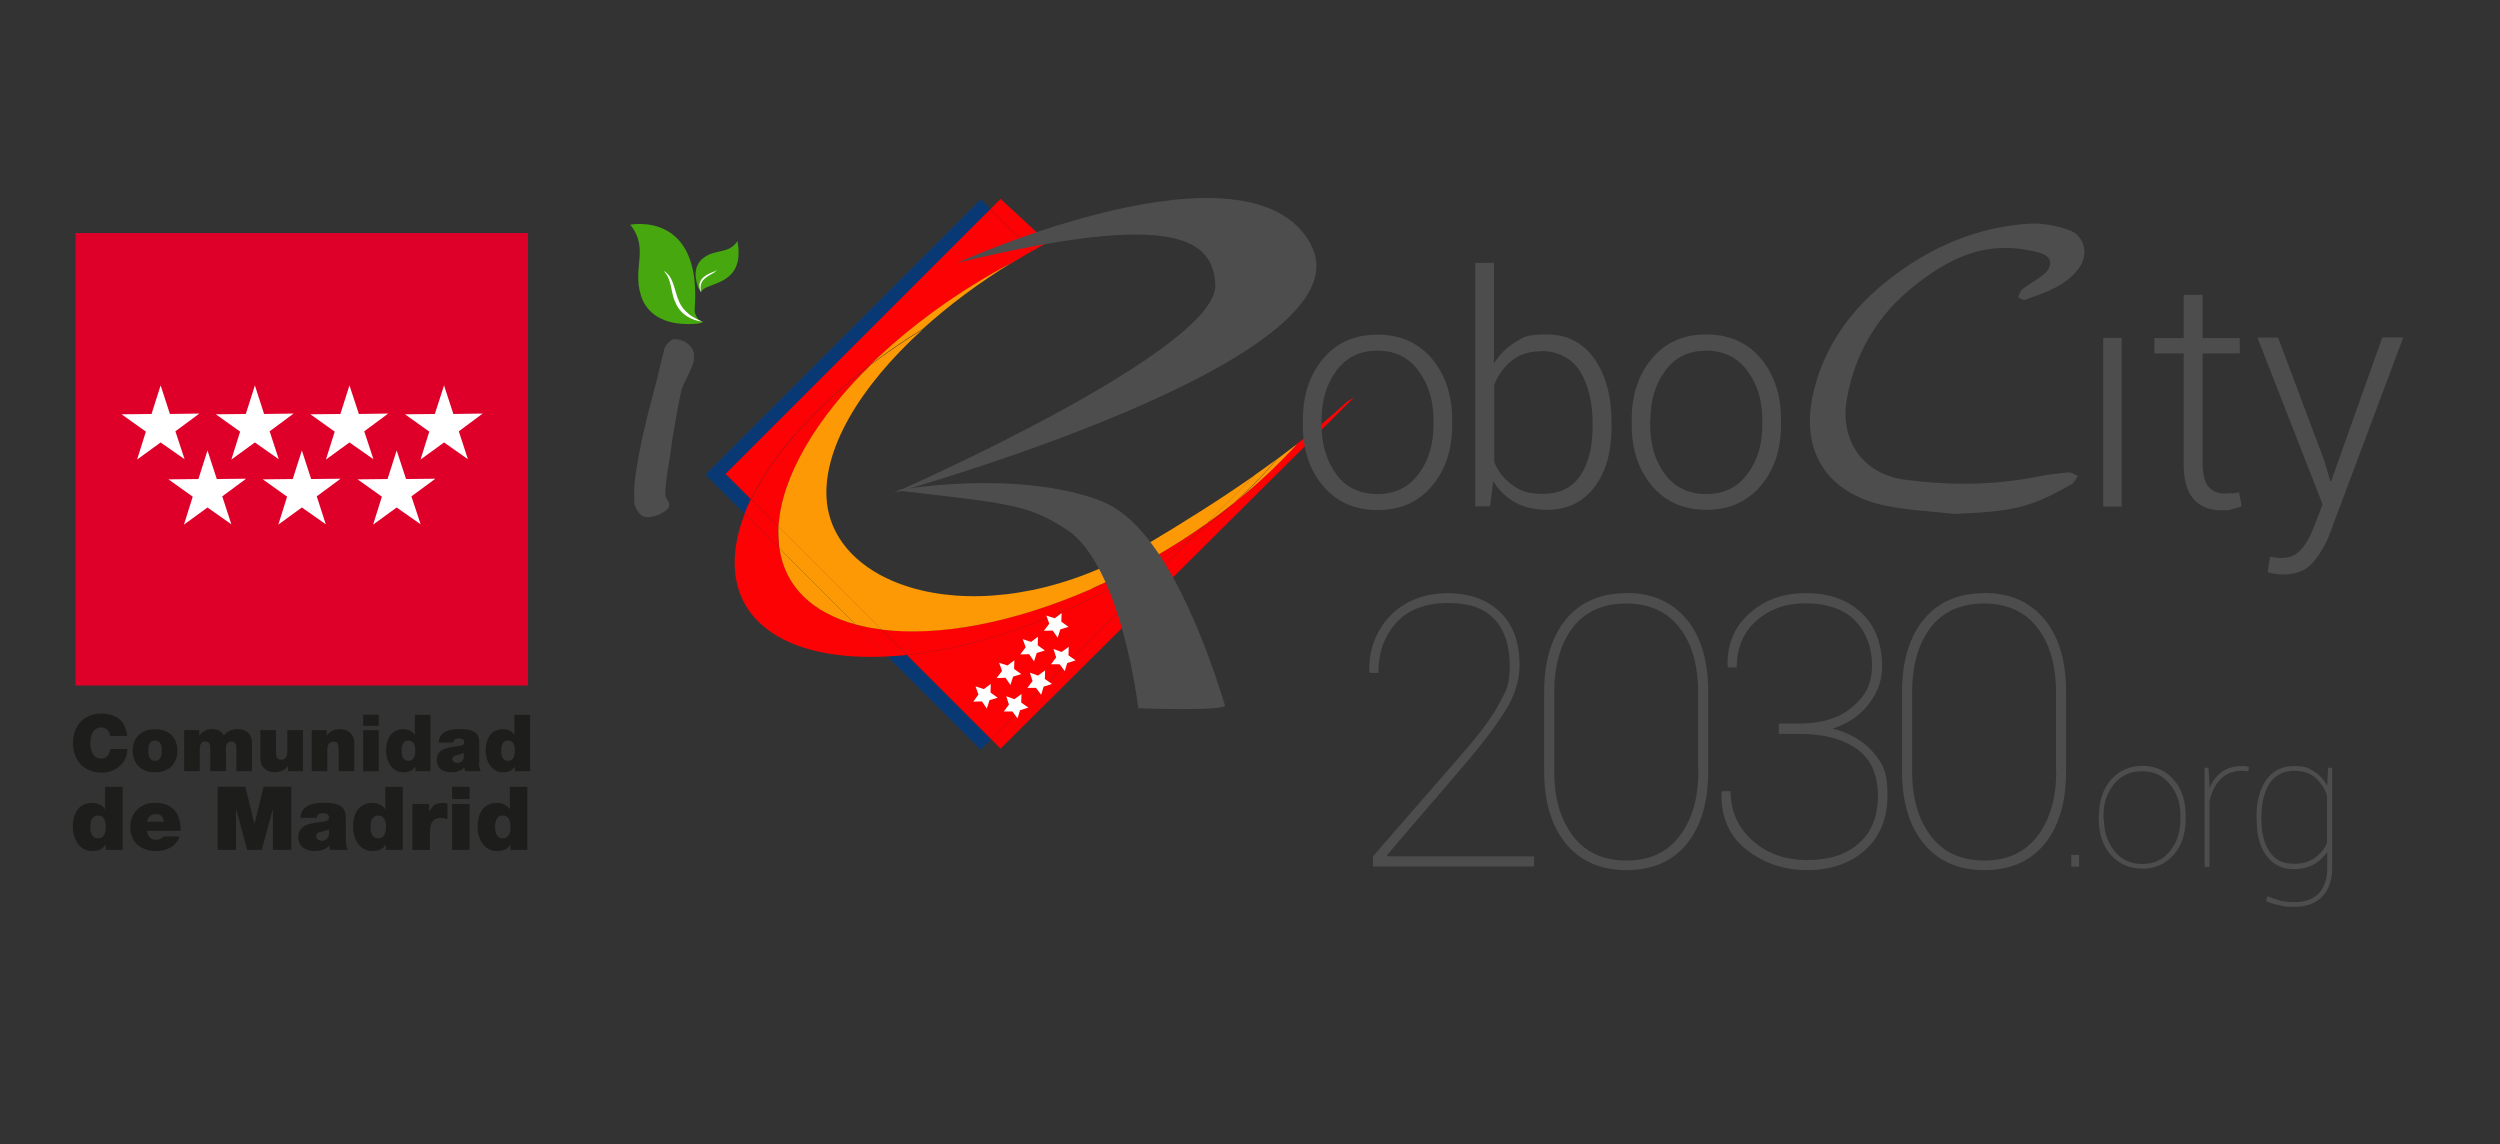 <?xml version="1.0" encoding="UTF-8" standalone="no"?>
<svg
   id="hojas_eco"
   version="1.1"
   viewBox="0 0 1076.4 492.6"
   sodipodi:docname="logo CM_robocity2030.svg"
   inkscape:version="1.4 (86a8ad7, 2024-10-11)"
   inkscape:export-filename="logo CM_robocity2030.jpg"
   inkscape:export-xdpi="300"
   inkscape:export-ydpi="300"
   xmlns:inkscape="http://www.inkscape.org/namespaces/inkscape"
   xmlns:sodipodi="http://sodipodi.sourceforge.net/DTD/sodipodi-0.dtd"
   xmlns="http://www.w3.org/2000/svg"
   xmlns:svg="http://www.w3.org/2000/svg">
  <rect x="0" y="0" width="1076.4" height="492.6" fill="#333333" stroke="none"/>
  <sodipodi:namedview
     id="namedview36"
     pagecolor="#ffffff"
     bordercolor="#000000"
     borderopacity="0.25"
     inkscape:showpageshadow="2"
     inkscape:pageopacity="0.0"
     inkscape:pagecheckerboard="0"
     inkscape:deskcolor="#d1d1d1"
     showgrid="false"
     inkscape:zoom="1.3071349"
     inkscape:cx="538.20001"
     inkscape:cy="245.95779"
     inkscape:window-width="1920"
     inkscape:window-height="1017"
     inkscape:window-x="-8"
     inkscape:window-y="-8"
     inkscape:window-maximized="1"
     inkscape:current-layer="hojas_eco"
     inkscape:export-bgcolor="#ffffff00" />
  <!-- Generator: Adobe Illustrator 29.1.0, SVG Export Plug-In . SVG Version: 2.1.0 Build 142)  -->
  <defs
     id="defs1">
    <style
       id="style1">
      .st0 {
        fill: #46a80e;
      }

      .st1 {
        fill-rule: evenodd;
      }

      .st1, .st2 {
        fill: #4d4d4d;
      }

      .st3 {
        fill: #093974;
      }

      .st4 {
        fill: #fff;
      }

      .st5 {
        fill: #fc9904;
      }

      .st6 {
        fill: #fc0204;
      }
    </style>
  </defs>
  <g
     id="g37"
     transform="matrix(1.059,0,0,1.059,-60.987,-23.011)">
    <g
       id="g36"
       transform="translate(136)">
      <path
         class="st1"
         d="m 715.6,230.6 c -9,-1 -18.1,-1.4 -27,-3.2 -24.6,-5 -35.6,-22.6 -29.5,-47.1 5.7,-22.7 20.3,-38.9 39.4,-51.3 14.4,-9.4 30.4,-15.1 47.6,-16.3 5.5,-0.4 11.5,0.7 16.8,2.6 6.2,2.2 8,9.8 4.1,15.2 -5.4,7.6 -14,10.2 -22.3,13.2 -0.6,0.2 -1.7,-0.7 -2.6,-1.1 0.5,-1.1 0.8,-2.5 1.6,-3.2 2.6,-2 5.6,-3.6 8.2,-5.6 4.7,-3.6 4.4,-7.9 -1.4,-9.4 -5.6,-1.5 -11.7,-2.2 -17.5,-1.7 -12.3,1 -22.8,7.2 -32.3,14.6 -15.5,12 -25,27.8 -28.3,47.1 -2.8,16.8 7,30.2 23.8,32.4 17.8,2.3 35.6,2.3 53.4,-1.2 4.3,-0.9 8.7,-1.4 13,-1.8 1.2,-0.1 2.5,0.9 3.8,1.4 -0.8,1.1 -1.3,2.6 -2.4,3.3 -17.3,9.8 -23.6,11.2 -48.7,12.2 h 0.3 z"
         id="path1" />
      <path
         class="st3"
         d="m 282.4,288.6 37.9,37.9 4.2,-4.2 -34.2,-34.2 c -2.7,0.3 -5.3,0.5 -7.9,0.6 z"
         id="path2" />
      <path
         class="st3"
         d="m 216.7,214.4 107.6,-107.6 -4,-4 -111.9,111.9 15.9,15.9 c 0.8,-2 1.6,-3.9 2.6,-5.9 l -10.3,-10.3 z"
         id="path3" />
      <path
         class="st6"
         d="m 423.4,226.1 c -4.8,4.4 -10.1,8.6 -15.6,12.8 l -83.3,83.3 3.9,3.9 143.7,-142.8 c 0,0 -1.1,0.7 -2.8,1.7 -6.1,5.7 -13,11.4 -20.3,17.1 -7.4,8.2 -16,16.3 -25.6,23.9 z"
         id="path4" />
      <path
         class="st6"
         d="m 347.5,120.3 c -11.4,-10.6 -19.1,-17.7 -19.1,-17.7 l -4.2,4.2 17,17 c 2.1,-1.2 4.1,-2.3 6.3,-3.4 z"
         id="path5" />
      <path
         class="st6"
         d="m 226.9,224.7 c 8.9,-18.3 26.2,-37.6 48.7,-54.7 15.7,-15.4 35.6,-29.9 57.8,-41.6 2.6,-1.6 5.2,-3.1 7.8,-4.6 l -17,-17 -107.6,107.6 z"
         id="path6" />
      <path
         class="st6"
         d="m 349.6,272.1 c -21.2,8.8 -41.4,14 -59.3,15.9 l 34.2,34.2 83.3,-83.3 c -16.9,12.7 -36.8,24.3 -58.3,33.2 z"
         id="path7" />
      <path
         class="st6"
         d="m 238.5,244.7 -14.1,-14.1 c -3.3,8.4 -4.7,16.6 -3.9,24.1 2.6,23.9 27.1,35.8 62,33.9 l -13,-13 c -17.2,-4.7 -28.6,-15.1 -30.9,-30.9 z"
         id="path8" />
      <path
         class="st6"
         d="m 279.9,277.6 c -3.7,-0.5 -7.2,-1.1 -10.5,-2 l 13,13 c 2.6,-0.1 5.2,-0.3 7.9,-0.6 z"
         id="path9" />
      <path
         class="st6"
         d="m 238.3,243 c -0.2,-2.3 -0.3,-4.7 -0.2,-7.2 l -11.2,-11.2 c -1,2 -1.8,3.9 -2.6,5.9 l 14.1,14.1 c 0,-0.6 -0.2,-1.1 -0.2,-1.7 z"
         id="path10" />
      <path
         class="st6"
         d="m 407.8,238.9 c 5.5,-4.1 10.7,-8.4 15.6,-12.8 -3.6,2.9 -7.3,5.7 -11.2,8.4 z"
         id="path11" />
      <path
         class="st6"
         d="m 365.5,261 c -32.5,14.2 -62.7,19.5 -85.6,16.6 l 10.4,10.4 c 17.9,-1.9 38.1,-7.1 59.3,-15.9 21.5,-8.9 41.3,-20.4 58.3,-33.2 l 4.4,-4.4 c -14.1,10 -29.9,19.1 -46.8,26.5 z"
         id="path12" />
      <path
         class="st6"
         d="m 275.7,170 c -22.5,17.1 -39.8,36.4 -48.7,54.7 l 11.2,11.2 c 1.1,-20.3 15.3,-44 37.6,-65.9 z"
         id="path13" />
      <path
         class="st5"
         d="m 423.4,226.1 c 9.6,-7.6 18.2,-15.7 25.6,-23.9 -2.7,2.1 -5.5,4.2 -8.3,6.3 -5.1,6 -10.8,11.9 -17.2,17.6 z"
         id="path14" />
      <path
         class="st5"
         d="m 333.4,128.3 c -22.2,11.7 -42,26.2 -57.8,41.6 6.6,-5 13.7,-9.9 21.1,-14.4 10.6,-9.6 23,-18.9 36.6,-27.2 z"
         id="path15" />
      <path
         class="st5"
         d="m 269.4,275.6 -30.9,-30.9 c 2.3,15.8 13.7,26.2 30.9,30.9 z"
         id="path16" />
      <path
         class="st5"
         d="m 238.3,243 c 0,0.6 0.1,1.1 0.2,1.7 l 30.9,30.9 c 3.3,0.9 6.8,1.6 10.5,2 l -41.8,-41.8 c -0.1,2.4 0,4.8 0.2,7.2 z"
         id="path17" />
      <path
         class="st5"
         d="m 440.6,208.5 c -2.8,2 -5.6,4.1 -8.5,6.1 v 0 c 0,0 -19.9,19.9 -19.9,19.9 3.9,-2.7 7.6,-5.5 11.2,-8.4 6.4,-5.8 12.2,-11.7 17.2,-17.6 z"
         id="path18" />
      <path
         class="st5"
         d="m 365.5,261 c 16.8,-7.4 32.6,-16.4 46.8,-26.5 l 19.9,-19.9 v 0 c -13.8,9.7 -29,19.3 -44.8,28.7 -62.6,37.4 -125.5,20 -129.6,-17.2 -2.3,-21 13.1,-47 39,-70.5 -7.4,4.6 -14.5,9.4 -21.1,14.4 -22.3,21.8 -36.4,45.5 -37.6,65.9 l 41.8,41.8 c 22.9,2.9 53.1,-2.4 85.6,-16.6 z"
         id="path19" />
      <g
         id="Forma_4_copia_21">
        <path
           class="st2"
           d="m 370.1,225.7 c -35.2,-13.7 -84.2,-4.6 -84.2,-4.6 45.5,5.3 53.5,5.6 69.3,15.9 22.4,14.6 29.2,72.7 29.2,72.7 0,0 36.1,1.3 35.2,-1.3 -6.2,-20 -23.9,-72.6 -49.6,-82.6 v 0 z"
           id="path20" />
      </g>
      <g
         id="robocity2030_copia_31">
        <path
           class="st1"
           d="m 503.7,219.4 c 5.5,-6.4 8.3,-14.8 8.3,-24.9 v -2.1 c 0,-10.1 -2.8,-18.4 -8.3,-24.9 -5.5,-6.5 -12.9,-9.7 -22.1,-9.7 -9.2,0 -16.5,3.2 -22,9.7 -5.5,6.5 -8.3,14.8 -8.3,24.9 v 2.1 c 0,10.2 2.8,18.5 8.3,24.9 5.5,6.5 12.9,9.7 22.1,9.7 9.2,0 16.5,-3.2 22,-9.7 z m -38.8,-4.9 c -4,-5.4 -6,-12.1 -6,-20 v -2.1 c 0,-7.8 2,-14.5 6,-19.9 4,-5.5 9.6,-8.2 16.7,-8.2 7.1,0 12.7,2.7 16.7,8.2 4.1,5.5 6.1,12.1 6.1,19.9 v 2.1 c 0,8 -2,14.6 -6.1,20 -4,5.4 -9.6,8.1 -16.7,8.1 -7.1,0 -12.8,-2.7 -16.8,-8.1 v 0 z m 63.8,2.9 c 2.3,3.7 5.3,6.6 8.9,8.6 3.7,2 8,3 13,3 8.2,0 14.6,-3.1 19.2,-9.2 4.7,-6.1 7,-14.3 7,-24.6 v -1.3 c 0,-11 -2.3,-19.7 -7,-26.3 -4.7,-6.6 -11.1,-9.9 -19.4,-9.9 -8.3,0 -9.1,1 -12.6,3.1 -3.6,2.1 -6.5,5 -8.8,8.7 v -40.9 h -7.6 v 99 h 6 l 1.3,-10.3 v 0 z m 0.4,-39.2 c 1.6,-4.1 4,-7.4 7.2,-9.9 3.2,-2.6 7.4,-3.8 12.7,-3.8 5.3,0 11.7,2.7 15,8.2 3.4,5.5 5.1,12.6 5.1,21.3 v 1.3 c 0,8.3 -1.7,14.9 -5,19.8 -3.3,4.9 -8.3,7.4 -15,7.4 -6.7,0 -9.2,-1.2 -12.5,-3.5 -3.3,-2.3 -5.8,-5.4 -7.5,-9.4 z m 86.3,50.8 c 9.1,0 16.5,-3.2 22,-9.7 5.5,-6.4 8.3,-14.8 8.3,-24.9 v -2.1 c 0,-10.1 -2.8,-18.4 -8.3,-24.9 -5.5,-6.5 -12.9,-9.7 -22.1,-9.7 -9.2,0 -16.5,3.2 -22,9.7 -5.5,6.5 -8.3,14.8 -8.3,24.9 v 2.1 c 0,10.2 2.8,18.5 8.3,24.9 5.5,6.5 12.9,9.7 22.1,9.7 z m -22.8,-36.6 c 0,-7.8 2,-14.5 6,-19.9 4,-5.5 9.6,-8.2 16.7,-8.2 7.1,0 12.7,2.7 16.7,8.2 4.1,5.5 6.1,12.1 6.1,19.9 v 2.1 c 0,8 -2,14.6 -6.1,20 -4,5.4 -9.6,8.1 -16.7,8.1 -7.1,0 -12.8,-2.7 -16.8,-8.1 -4,-5.4 -6,-12.1 -6,-20 v -2.1 0 z m 184.1,35.3 h 7.5 v -68.6 h -7.5 z m 52,-5.5 c -0.9,0.1 -1.8,0.2 -2.7,0.2 -2.7,0 -4.9,-0.9 -6.5,-2.8 -1.6,-1.9 -2.4,-5.1 -2.4,-9.5 v -44.7 h 15.1 v -6.2 h -15.1 v -17.6 h -7.7 v 17.6 h -11.9 v 6.2 h 11.9 v 44.7 c 0,6.6 1.3,11.4 4,14.5 2.7,3 6.4,4.6 11.3,4.6 4.9,0 3,-0.2 4.5,-0.5 1.5,-0.3 2.8,-0.7 3.8,-1.2 l -1.1,-5.6 c -1.2,0.3 -2.2,0.4 -3.1,0.5 v -0.2 z m 61.4,-63.1 -20.7,58.2 H 869 l -2.4,-8.2 -18.8,-50.1 h -8.4 l 26.5,67.8 -3.6,9.3 c -1.4,3.7 -3.1,6.7 -5.1,9 -2,2.3 -4.6,3.5 -7.9,3.5 -3.3,0 -1.3,0 -2.4,-0.2 -1.1,-0.1 -1.9,-0.2 -2.4,-0.3 l -0.9,6.3 c 0.6,0.2 1.5,0.4 2.8,0.6 1.3,0.2 2.3,0.3 3.2,0.3 5.5,0 9.6,-1.6 12.4,-4.9 2.8,-3.3 5.1,-7.2 6.9,-11.9 l 29.8,-79.6 h -8.5 v 0.2 z m -404.7,210.4 31.4,-36.6 c 7.2,-8.4 12.7,-15.7 16.7,-22 3.9,-6.3 5.9,-12.5 5.9,-18.6 0,-9.4 -2.6,-16.6 -7.9,-21.7 -5.3,-5.1 -12.4,-7.7 -21.4,-7.7 -9,0 -17.6,3.1 -23.4,9.3 -5.8,6.2 -8.6,13.8 -8.4,22.6 l 0.2,0.5 h 3.5 c 0,-8.4 2.5,-15.2 7.4,-20.5 4.9,-5.3 11.9,-7.9 20.8,-7.9 8.9,0 14.9,2.2 19,6.6 4.1,4.4 6.2,10.6 6.2,18.8 0,8.2 -1.4,10 -4.1,15.2 -2.7,5.2 -7.4,11.6 -14.1,19.4 l -37.4,43 v 4.1 h 65.5 v -4.1 h -59.6 l -0.2,-0.4 z m 97.4,-106.6 c -10.5,0 -18.7,3.6 -24.6,10.7 -5.8,7.1 -8.8,17 -8.8,29.5 v 32.2 c 0,12.5 3,22.4 8.9,29.5 5.9,7.1 14.1,10.7 24.6,10.7 10.5,0 18.7,-3.6 24.5,-10.7 5.8,-7.1 8.7,-17 8.7,-29.6 V 303 c 0,-12.5 -2.9,-22.4 -8.8,-29.5 -5.9,-7.1 -14.1,-10.7 -24.6,-10.7 v 0 z m 29.3,72.3 c 0,10.9 -2.5,19.7 -7.6,26.4 -5,6.6 -12.2,10 -21.6,10 -9.4,0 -16.7,-3.3 -21.8,-10 -5.1,-6.7 -7.6,-15.4 -7.6,-26.3 v -32 c 0,-11 2.5,-19.8 7.5,-26.4 5,-6.5 12.3,-9.8 21.7,-9.8 9.4,0 16.7,3.3 21.7,9.8 5.1,6.5 7.6,15.3 7.6,26.4 v 32 0 z M 666.6,318 c 6.2,-2 11.1,-5.3 14.7,-9.9 3.6,-4.6 5.5,-9.7 5.5,-15.5 0,-9.1 -2.8,-16.4 -8.4,-21.7 -5.6,-5.3 -13.1,-8 -22.5,-8 -9.4,0 -16.8,2.7 -23,8.2 -6.2,5.5 -9.2,12.7 -8.9,21.5 l 0.2,0.5 h 3.5 c 0,-7.9 2.7,-14.3 8,-19 5.4,-4.8 12.1,-7.1 20.2,-7.1 8.1,0 15.5,2.4 20,7.1 4.5,4.8 6.8,10.8 6.8,18.2 0,7.4 -2.6,12.3 -7.9,16.8 -5.3,4.6 -12.5,6.8 -21.7,6.8 h -8.3 v 4.2 h 8.3 c 9.8,0 17.6,2 23.4,6.1 5.7,4.1 8.6,10.4 8.6,18.9 0,8.5 -2.5,14.7 -7.5,19.3 -5,4.6 -12,7 -21.1,7 -9.1,0 -16.4,-2.6 -22.4,-7.9 -5.9,-5.3 -8.9,-12 -8.9,-20.1 h -3.5 l -0.2,0.5 c -0.3,10.1 3.2,17.9 10.3,23.4 7.1,5.5 15.3,8.2 24.6,8.2 9.3,0 17.5,-2.7 23.5,-8.2 6.1,-5.4 9.1,-12.9 9.1,-22.4 0,-9.5 -2,-12.8 -5.9,-17.4 -4,-4.6 -9.5,-7.8 -16.6,-9.6 h 0.1 z m 61.7,-55.1 c -10.5,0 -18.7,3.6 -24.6,10.7 -5.8,7.1 -8.8,17 -8.8,29.5 v 32.2 c 0,12.5 3,22.4 8.9,29.5 5.9,7.1 14.1,10.7 24.6,10.7 10.5,0 18.7,-3.6 24.5,-10.7 5.8,-7.1 8.7,-17 8.7,-29.6 V 303 c 0,-12.5 -2.9,-22.4 -8.8,-29.5 -5.9,-7.1 -14.1,-10.7 -24.6,-10.7 v 0 z m 29.3,72.3 c 0,10.9 -2.5,19.7 -7.6,26.4 -5,6.6 -12.2,10 -21.6,10 -9.4,0 -16.7,-3.3 -21.8,-10 -5.1,-6.7 -7.6,-15.4 -7.6,-26.3 v -32 c 0,-11 2.5,-19.8 7.5,-26.4 5,-6.5 12.3,-9.8 21.7,-9.8 9.4,0 16.7,3.3 21.7,9.8 5.1,6.5 7.6,15.3 7.6,26.4 v 32 0 z"
           id="path21" />
      </g>
      <g
         id="g25">
        <path
           class="st2"
           d="m 766.9,374.1 h -3.2 v -4.8 h 3.2 z"
           id="path22" />
        <path
           class="st2"
           d="m 775,353.2 c 0,-5.9 1.6,-10.7 4.9,-14.5 3.3,-3.7 7.5,-5.6 12.7,-5.6 5.2,0 9.5,1.9 12.7,5.6 3.3,3.7 4.9,8.6 4.9,14.5 v 1.6 c 0,5.9 -1.6,10.8 -4.9,14.5 -3.3,3.7 -7.5,5.6 -12.7,5.6 -5.2,0 -9.5,-1.9 -12.8,-5.6 -3.3,-3.7 -4.9,-8.6 -4.9,-14.5 v -1.6 0 z m 2,1.6 c 0,5.1 1.4,9.3 4.2,12.9 2.8,3.5 6.6,5.3 11.4,5.3 4.8,0 8.5,-1.8 11.3,-5.3 2.8,-3.5 4.2,-7.8 4.2,-12.8 v -1.6 c 0,-4.9 -1.4,-9.2 -4.3,-12.7 -2.9,-3.6 -6.6,-5.3 -11.4,-5.3 -4.8,0 -8.5,1.8 -11.4,5.3 -2.8,3.6 -4.2,7.8 -4.2,12.7 v 1.6 h 0.2 z"
           id="path23" />
        <path
           class="st2"
           d="m 835.7,335.3 -2.6,-0.2 c -3.6,0 -6.5,1.2 -8.8,3.5 -2.2,2.3 -3.7,5.4 -4.4,9.2 v 26.4 h -2 v -40.3 h 1.6 l 0.4,7 v 1.4 c 1.1,-2.9 2.8,-5.1 5,-6.7 2.2,-1.6 4.9,-2.4 8.2,-2.4 3.3,0 1.1,0 1.6,0.1 0.5,0 0.9,0.2 1.2,0.3 l -0.2,1.8 v 0 z"
           id="path24" />
        <path
           class="st2"
           d="m 839,354 c 0,-6.4 1.3,-11.4 4,-15.2 2.7,-3.8 6.4,-5.6 11.2,-5.6 4.8,0 5.8,0.7 8.1,2.1 2.3,1.4 4.1,3.4 5.5,5.8 l 0.3,-7.2 h 1.7 v 12.4 0 16.5 0 11.5 c 0,5.1 -1.3,9.1 -4,11.9 -2.7,2.8 -6.4,4.2 -11.2,4.2 -4.8,0 -4,-0.2 -6.1,-0.6 -2.1,-0.4 -4,-1 -5.6,-1.7 l 0.6,-2 c 1.8,0.8 3.6,1.4 5.2,1.8 1.7,0.4 3.6,0.6 5.8,0.6 4.3,0 7.6,-1.2 9.9,-3.6 2.2,-2.4 3.4,-5.9 3.4,-10.4 v -6.4 c -1.4,2.1 -3.2,3.8 -5.5,5.1 -2.3,1.2 -5,1.9 -8.1,1.9 -4.7,0 -8.4,-1.8 -11.1,-5.4 -2.7,-3.6 -4,-8.5 -4,-14.7 v -1 z m 2,0.7 c 0,5.6 1.1,10 3.3,13.3 2.2,3.3 5.4,4.9 9.7,4.9 4.3,0 6.3,-0.8 8.6,-2.3 2.3,-1.6 4,-3.6 5.1,-6.2 v -19.3 c -1,-2.8 -2.6,-5.2 -4.7,-7.1 -2.1,-1.9 -5.1,-2.9 -8.9,-2.9 -3.8,0 -7.5,1.7 -9.8,5.2 -2.2,3.5 -3.3,8 -3.3,13.6 z"
           id="path25" />
      </g>
      <g
         id="Forma_3_copia_31">
        <path
           class="st2"
           d="m 454.7,121.3 c -24.9,-46.8 -143.9,7.3 -143.9,7.3 90.2,-21.9 103.8,-8.9 104.9,8.7 1.7,26.8 -130.8,84.9 -130.8,84.9 0,0 194.6,-54.1 169.7,-100.8 v 0 z"
           id="path26" />
      </g>
      <polyline
         class="st4"
         points="350.4 273.1 353.2 271 353.1 274.5 356 276.6 352.7 277.6 351.6 281 349.6 278.1 346 278.2 348.2 275.3 347 272 350.4 273.1"
         id="polyline26" />
      <polyline
         class="st4"
         points="340.8 282.7 343.6 280.6 343.5 284.1 346.4 286.2 343.1 287.2 342 290.6 340 287.7 336.4 287.8 338.6 284.9 337.4 281.6 340.8 282.7"
         id="polyline27" />
      <polyline
         class="st4"
         points="331.2 292.3 334 290.2 333.9 293.7 336.8 295.8 333.5 296.8 332.4 300.2 330.4 297.3 326.8 297.4 329 294.5 327.8 291.2 331.2 292.3"
         id="polyline28" />
      <polyline
         class="st4"
         points="321.6 301.9 324.4 299.8 324.3 303.3 327.2 305.4 323.9 306.4 322.8 309.8 320.8 306.9 317.3 307 319.4 304.1 318.2 300.8 321.6 301.9"
         id="polyline29" />
      <polyline
         class="st4"
         points="353.2 286.8 356.1 284.7 356 288.2 358.9 290.2 355.5 291.3 354.5 294.6 352.4 291.8 348.9 291.8 351 289 349.9 285.6 353.2 286.8"
         id="polyline30" />
      <polyline
         class="st4"
         points="343.6 296.4 346.5 294.3 346.4 297.8 349.3 299.8 345.9 300.9 344.9 304.2 342.8 301.4 339.3 301.4 341.4 298.6 340.3 295.2 343.6 296.4"
         id="polyline31" />
      <polyline
         class="st4"
         points="334 306 336.9 303.9 336.8 307.4 339.7 309.4 336.3 310.5 335.3 313.8 333.2 311 329.7 311 331.8 308.2 330.7 304.8 334 306"
         id="polyline32" />
      <path
         class="st2"
         d="m 203.6,168.4 c 0,0.8 -0.8,2.9 -2.4,6.2 -0.8,1.6 -1.5,3 -1.9,4 -0.5,1.1 -0.7,1.8 -0.8,2.3 -0.8,3.9 -1.6,8 -2.4,12.5 -0.8,4.5 -1.5,9.3 -2.2,14.5 -0.2,1.4 -0.5,2.6 -0.6,3.6 -0.2,1 -0.3,1.9 -0.4,2.5 0,0.7 -0.2,1.4 -0.3,2.1 -0.1,0.8 -0.2,1.6 -0.3,2.5 0,0.9 -0.1,1.7 -0.2,2.5 v 2.1 c 0,0.4 0.3,1 0.8,1.8 0.5,0.7 0.8,1.3 0.8,1.9 0,1.2 -0.9,2.3 -3,3.4 -1,0.6 -2,1 -2.9,1.2 -0.9,0.3 -1.7,0.4 -2.5,0.5 -1.2,0 -2.2,-0.2 -2.9,-0.7 -0.8,-0.7 -1.4,-1.5 -2,-2.4 -0.5,-1 -0.8,-1.8 -0.9,-2.5 -0.1,-2.1 -0.2,-4.1 0,-6.2 0,-2.1 0.3,-4.1 0.6,-6.2 0.3,-2.1 0.7,-4.4 1.2,-7.1 0.5,-2.6 1.1,-5.6 1.8,-8.8 0.5,-2.2 1,-4.3 1.5,-6.3 0.5,-2 0.9,-3.8 1.4,-5.6 0.5,-1.8 1,-3.8 1.6,-6 0.6,-2.2 1.2,-4.7 1.9,-7.5 0.2,-1 0.4,-1.8 0.6,-2.5 0.2,-0.7 0.3,-1.2 0.4,-1.6 0,-0.5 0.2,-1.1 0.4,-1.8 0.2,-0.7 0.4,-1.7 0.7,-2.8 0,-0.4 0.2,-0.8 0.5,-1.3 0.3,-0.5 0.6,-1 1,-1.4 0.4,-0.5 0.8,-0.9 1.3,-1.2 0.5,-0.3 0.9,-0.5 1.4,-0.5 0.8,0 1.7,0.1 2.8,0.5 1,0.3 1.8,0.8 2.5,1.3 0.8,0.7 1.4,1.3 1.9,2.1 0.4,0.7 0.7,1.5 0.7,2.3 v 2.7 h -0.1 z"
         id="path32" />
      <path
         class="st0"
         d="m 204.9,153.3 c -7.8,0.8 -19.5,-0.6 -22.8,-11.7 -3.4,-11.1 3.5,-19.1 -4.3,-28.5 0,0 29.5,-6 26.2,34.7 -0.1,1.3 1.3,4.8 3.5,4.8 -0.4,0.4 -2.6,0.8 -2.6,0.8 v 0 z"
         id="path33" />
      <path
         class="st0"
         d="m 205.8,139.4 c -1.6,-3.7 -2.8,-9.7 2.2,-13.1 4.9,-3.4 10.1,-1.3 13.4,-6.6 3.6,18.9 -13.6,16.5 -14.7,20.8 -0.2,-0.1 -0.8,-1.1 -0.8,-1.1 v 0 z"
         id="path34" />
      <path
         class="st4"
         d="m 206.6,140.6 c -2.1,-4.6 1.2,-7 5.2,-8.4 0.5,-0.2 1,-0.4 1.1,-1 0,0.6 -0.5,1 -0.9,1.3 -3.6,2.1 -6.3,3.2 -5.4,8 v 0 z"
         id="path35" />
      <path
         class="st4"
         d="m 207.5,152.5 c -4.8,-0.3 -9.5,-3.2 -11.3,-7.8 -2.1,-4.2 -1.3,-9.4 -4.8,-12.8 1.1,0.5 1.9,1.4 2.6,2.4 1.8,3 2.2,6.7 3.6,9.8 1.7,4.3 5.6,6.9 9.9,8.5 v 0 z"
         id="path36" />
    </g>
    <g
       id="g24"
       transform="matrix(0.435,0,0,0.435,66.999,95.125)">
	<g
   id="g8">
		<rect
   x="49"
   y="49.1"
   class="st0"
   width="422.9"
   height="422.9"
   id="rect1"
   style="fill:#de0029" />

		<g
   id="g7">
			<polygon
   class="st1"
   points="120,218.2 92,218.5 114.7,234.7 106.5,260.8 128.5,244.8 150.9,260.5 142.3,234.4 164.7,217.8 137.2,218.2 128.5,191.5 "
   id="polygon1"
   style="fill:#ffffff" />

			<polygon
   class="st1"
   points="208.1,218.2 180.1,218.5 202.8,234.7 194.6,260.8 216.6,244.8 238.9,260.5 230.4,234.4 252.8,217.8 225.2,218.2 216.6,191.5 "
   id="polygon2"
   style="fill:#ffffff" />

			<polygon
   class="st1"
   points="296.5,218.2 268.5,218.5 291.2,234.7 283,260.8 305,244.8 327.4,260.5 318.8,234.4 341.2,217.8 313.8,218.2 305,191.5 "
   id="polygon3"
   style="fill:#ffffff" />

			<polygon
   class="st1"
   points="252,279 224,279.3 246.7,295.5 238.5,321.6 260.5,305.6 282.9,321.3 274.4,295.2 296.7,278.7 269.2,279 260.5,252.3 "
   id="polygon4"
   style="fill:#ffffff" />

			<polygon
   class="st1"
   points="163.8,279 135.8,279.3 158.5,295.5 150.3,321.6 172.3,305.6 194.6,321.3 186.1,295.2 208.4,278.7 181,279 172.3,252.3 "
   id="polygon5"
   style="fill:#ffffff" />

			<polygon
   class="st1"
   points="340.6,279 312.6,279.3 335.3,295.5 327.1,321.6 349.1,305.6 371.5,321.3 362.9,295.2 385.3,278.7 357.9,279 349.1,252.3 "
   id="polygon6"
   style="fill:#ffffff" />

			<polygon
   class="st1"
   points="384.8,218.2 356.9,218.5 379.6,234.7 371.4,260.8 393.4,244.8 415.7,260.5 407.2,234.4 429.5,217.8 402.1,218.2 393.4,191.5 "
   id="polygon7"
   style="fill:#ffffff" />

		</g>

	</g>

	<g
   id="g23">
		<path
   class="st2"
   d="m 81.4,519 c -0.3,-1.9 -1.8,-7.8 -8.5,-7.8 -7.6,0 -10.1,7.4 -10.1,14.5 0,7.1 2.4,14.5 10.1,14.5 5.5,0 7.6,-3.8 8.6,-8.8 h 16 c 0,10.6 -8.6,22 -24.1,22 -17.1,0 -26.8,-12 -26.8,-27.6 0,-16.6 10.5,-27.6 26.8,-27.6 14.5,0.1 22.5,7.7 23.9,20.9 H 81.4 Z"
   id="path8-9"
   style="fill:#1d1d1b" />

		<path
   class="st2"
   d="m 123.3,553.1 c -14.4,0 -20.9,-9.5 -20.9,-20.2 0,-10.7 6.5,-20.1 20.9,-20.1 14.4,0 20.9,9.5 20.9,20.1 0,10.6 -6.5,20.2 -20.9,20.2 m 0,-29.7 c -5.5,0 -6.3,5.4 -6.3,9.5 0,4.1 0.7,9.5 6.3,9.5 5.5,0 6.3,-5.5 6.3,-9.5 0,-4.1 -0.8,-9.5 -6.3,-9.5"
   id="path9-4"
   style="fill:#1d1d1b" />

		<path
   class="st2"
   d="m 150.5,513.7 h 14.1 v 5.1 h 0.1 c 3,-4.4 7.2,-6.1 12.6,-6.1 4.1,0 8.6,2.1 10.3,6 0.6,-0.4 3.5,-6 13.1,-6 9.8,0 13.2,6.8 13.2,13 V 552 h -14.6 v -20.8 c 0,-3.6 -0.4,-6.9 -4.8,-6.9 -3.7,0 -5,2.9 -5,6.9 V 552 h -14.6 v -20.8 c 0,-3.6 -0.4,-6.9 -4.8,-6.9 -3.7,0 -5,2.9 -5,6.9 V 552 h -14.6 z"
   id="path10-8"
   style="fill:#1d1d1b" />

		<path
   class="st2"
   d="m 261.6,552.1 h -14.1 v -4.9 h -0.1 c -2.7,3.8 -6.6,5.8 -12.5,5.8 -6.9,0 -13.2,-4.2 -13.2,-13 v -26.3 h 14.6 v 20.1 c 0,4.4 0.5,7.5 4.8,7.5 2.5,0 5.8,-1.3 5.8,-7.4 v -20.2 h 14.6 v 38.4 z"
   id="path11-8"
   style="fill:#1d1d1b" />

		<path
   class="st2"
   d="m 269.6,513.7 h 14.1 v 4.9 h 0.1 c 2.7,-3.8 6.7,-5.8 12.5,-5.8 6.9,0 13.2,4.2 13.2,13 v 26.3 H 294.9 V 532 c 0,-4.4 -0.5,-7.5 -4.8,-7.5 -2.5,0 -5.8,1.3 -5.8,7.4 v 20.2 h -14.6 v -38.4 z"
   id="path12-2"
   style="fill:#1d1d1b" />

		<path
   class="st2"
   d="m 332.4,509.6 h -14.6 v -10.3 h 14.6 z m -14.6,4.2 h 14.6 v 38.4 h -14.6 z"
   id="path13-4"
   style="fill:#1d1d1b" />

		<path
   class="st2"
   d="m 380.7,552.1 h -14.1 v -4.2 h -0.1 c -1.9,2.4 -4.1,5.2 -11.2,5.2 -10.9,0 -16.1,-10.7 -16.1,-20.3 0,-9 3.5,-20 16.3,-20 4.4,0 8.3,1.9 10.5,5.2 h 0.1 v -18.6 h 14.6 z m -20.6,-28.7 c -5.2,0 -6.4,4.9 -6.4,9.5 0,4.6 1.2,9.5 6.4,9.5 5.2,0 6.4,-5 6.4,-9.5 0.1,-4.5 -1.1,-9.5 -6.4,-9.5"
   id="path14-5"
   style="fill:#1d1d1b" />

		<path
   class="st2"
   d="m 426.1,543.5 c 0,2.9 0.1,6.1 1.8,8.6 H 413 c -0.4,-1 -0.6,-2.6 -0.5,-3.6 h -0.1 c -3.1,3.5 -7.6,4.6 -12.3,4.6 -7.4,0 -13.5,-3.5 -13.5,-11.6 0,-12.1 14.2,-11.7 21.7,-13.1 2,-0.4 4,-1 4,-3.4 0,-2.6 -2.4,-3.6 -4.8,-3.6 -4.5,0 -5.4,2.3 -5.5,3.9 h -13.6 c 0.4,-10.8 10.6,-12.6 19.7,-12.6 18.3,0 18.2,7.6 18.2,15 v 15.8 z M 412,534.9 c -1.8,0.9 -3.8,1.4 -5.8,1.9 -3.3,0.7 -5,1.6 -5,4.1 0,1.8 1.9,3.5 4.6,3.5 3.3,0 5.9,-2 6.1,-6 v -3.5 z"
   id="path15-5"
   style="fill:#1d1d1b" />

		<path
   class="st2"
   d="m 473.8,552.1 h -14.1 v -4.2 h -0.1 c -1.9,2.4 -4.1,5.2 -11.2,5.2 -10.9,0 -16.1,-10.7 -16.1,-20.3 0,-9 3.5,-20 16.3,-20 4.4,0 8.3,1.9 10.5,5.2 h 0.1 v -18.6 h 14.6 z m -20.6,-28.7 c -5.2,0 -6.4,4.9 -6.4,9.5 0,4.6 1.2,9.5 6.4,9.5 5.2,0 6.4,-5 6.4,-9.5 0,-4.5 -1.2,-9.5 -6.4,-9.5"
   id="path16-1"
   style="fill:#1d1d1b" />

		<path
   class="st2"
   d="M 93,625.6 H 77.2 v -4.7 H 77 c -2.1,2.7 -4.5,5.8 -12.6,5.8 -12.2,0 -18,-12 -18,-22.7 0,-10.1 3.9,-22.3 18.3,-22.3 4.9,0 9.3,2.2 11.7,5.8 h 0.2 V 566.7 H 93 Z M 70,593.5 c -5.9,0 -7.2,5.5 -7.2,10.6 0,5.1 1.3,10.7 7.2,10.7 5.9,0 7.2,-5.5 7.2,-10.7 0,-5 -1.3,-10.6 -7.2,-10.6"
   id="path17-7"
   style="fill:#1d1d1b" />

		<path
   class="st2"
   d="m 115.8,607.8 c 0.4,4.9 3.2,8.4 8.3,8.4 2.7,0 5.5,-1 6.9,-3.1 h 15.3 c -3.3,9.3 -12.3,13.6 -22.1,13.6 -13.7,0 -24.1,-8.1 -24.1,-22.4 0,-12.5 9.1,-22.7 22.7,-22.7 17,0 24.4,9.5 24.4,26.2 z m 15.7,-8.5 c 0,-4 -3,-7.2 -7.2,-7.2 -4.9,0 -7.7,2.6 -8.4,7.2 z"
   id="path18-1"
   style="fill:#1d1d1b" />

		<polygon
   class="st2"
   points="209.4,625.6 199.2,587.7 199,587.7 199,625.6 181.8,625.6 181.8,566.6 207.7,566.6 216.1,601.3 216.3,601.3 224.7,566.6 250.6,566.6 250.6,625.6 233.4,625.6 233.4,587.7 233.3,587.7 223,625.6 "
   id="polygon18"
   style="fill:#1d1d1b" />

		<path
   class="st2"
   d="m 301.6,616 c 0,3.2 0.2,6.9 2,9.6 h -16.7 c -0.4,-1.2 -0.7,-2.9 -0.6,-4 h -0.2 c -3.5,4 -8.5,5.1 -13.8,5.1 -8.3,0 -15.1,-4 -15.1,-13 0,-13.6 15.9,-13.1 24.2,-14.6 2.2,-0.4 4.5,-1.1 4.5,-3.8 0,-2.9 -2.7,-4 -5.4,-4 -5,0 -6,2.6 -6.1,4.4 h -15.2 c 0.5,-12.1 11.9,-14.1 22.1,-14.1 20.5,0 20.3,8.5 20.3,16.8 z m -15.7,-9.6 c -2,1 -4.2,1.6 -6.5,2.1 -3.6,0.8 -5.5,1.7 -5.5,4.6 0,2 2.1,4 5.1,4 3.7,0 6.6,-2.2 6.9,-6.7 z"
   id="path19-1"
   style="fill:#1d1d1b" />

		<path
   class="st2"
   d="m 354.9,625.6 h -15.8 v -4.7 h -0.2 c -2.1,2.7 -4.5,5.8 -12.6,5.8 -12.2,0 -18,-12 -18,-22.7 0,-10.1 3.9,-22.3 18.3,-22.3 4.9,0 9.3,2.2 11.7,5.8 h 0.2 v -20.8 h 16.4 z m -23,-32.1 c -5.9,0 -7.2,5.5 -7.2,10.6 0,5.1 1.3,10.7 7.2,10.7 5.9,0 7.2,-5.5 7.2,-10.7 0,-5 -1.3,-10.6 -7.2,-10.6"
   id="path20-5"
   style="fill:#1d1d1b" />

		<path
   class="st2"
   d="m 363.8,582.7 h 15.7 v 6.9 h 0.2 c 2.6,-5.1 6.1,-7.9 12.1,-7.9 1.7,0 3.2,0.2 4.8,0.7 v 14.5 c -1.7,-0.6 -3.1,-1.1 -6.5,-1.1 -6.4,0 -9.9,3.8 -9.9,13 v 17 h -16.4 z"
   id="path21-2"
   style="fill:#1d1d1b" />

		<path
   class="st2"
   d="m 417.3,578.1 h -16.4 v -11.5 h 16.4 z m -16.4,4.6 h 16.4 v 42.9 h -16.4 z"
   id="path22-7"
   style="fill:#1d1d1b" />

		<path
   class="st2"
   d="m 471.3,625.6 h -15.8 v -4.7 h -0.2 c -2.1,2.7 -4.5,5.8 -12.6,5.8 -12.2,0 -18,-12 -18,-22.7 0,-10.1 3.9,-22.3 18.3,-22.3 4.9,0 9.3,2.2 11.7,5.8 h 0.2 v -20.8 h 16.4 z m -23,-32.1 c -5.9,0 -7.2,5.5 -7.2,10.6 0,5.1 1.3,10.7 7.2,10.7 5.9,0 7.2,-5.5 7.2,-10.7 0,-5 -1.4,-10.6 -7.2,-10.6"
   id="path23-6"
   style="fill:#1d1d1b" />

	</g>

</g>
  </g>
</svg>
